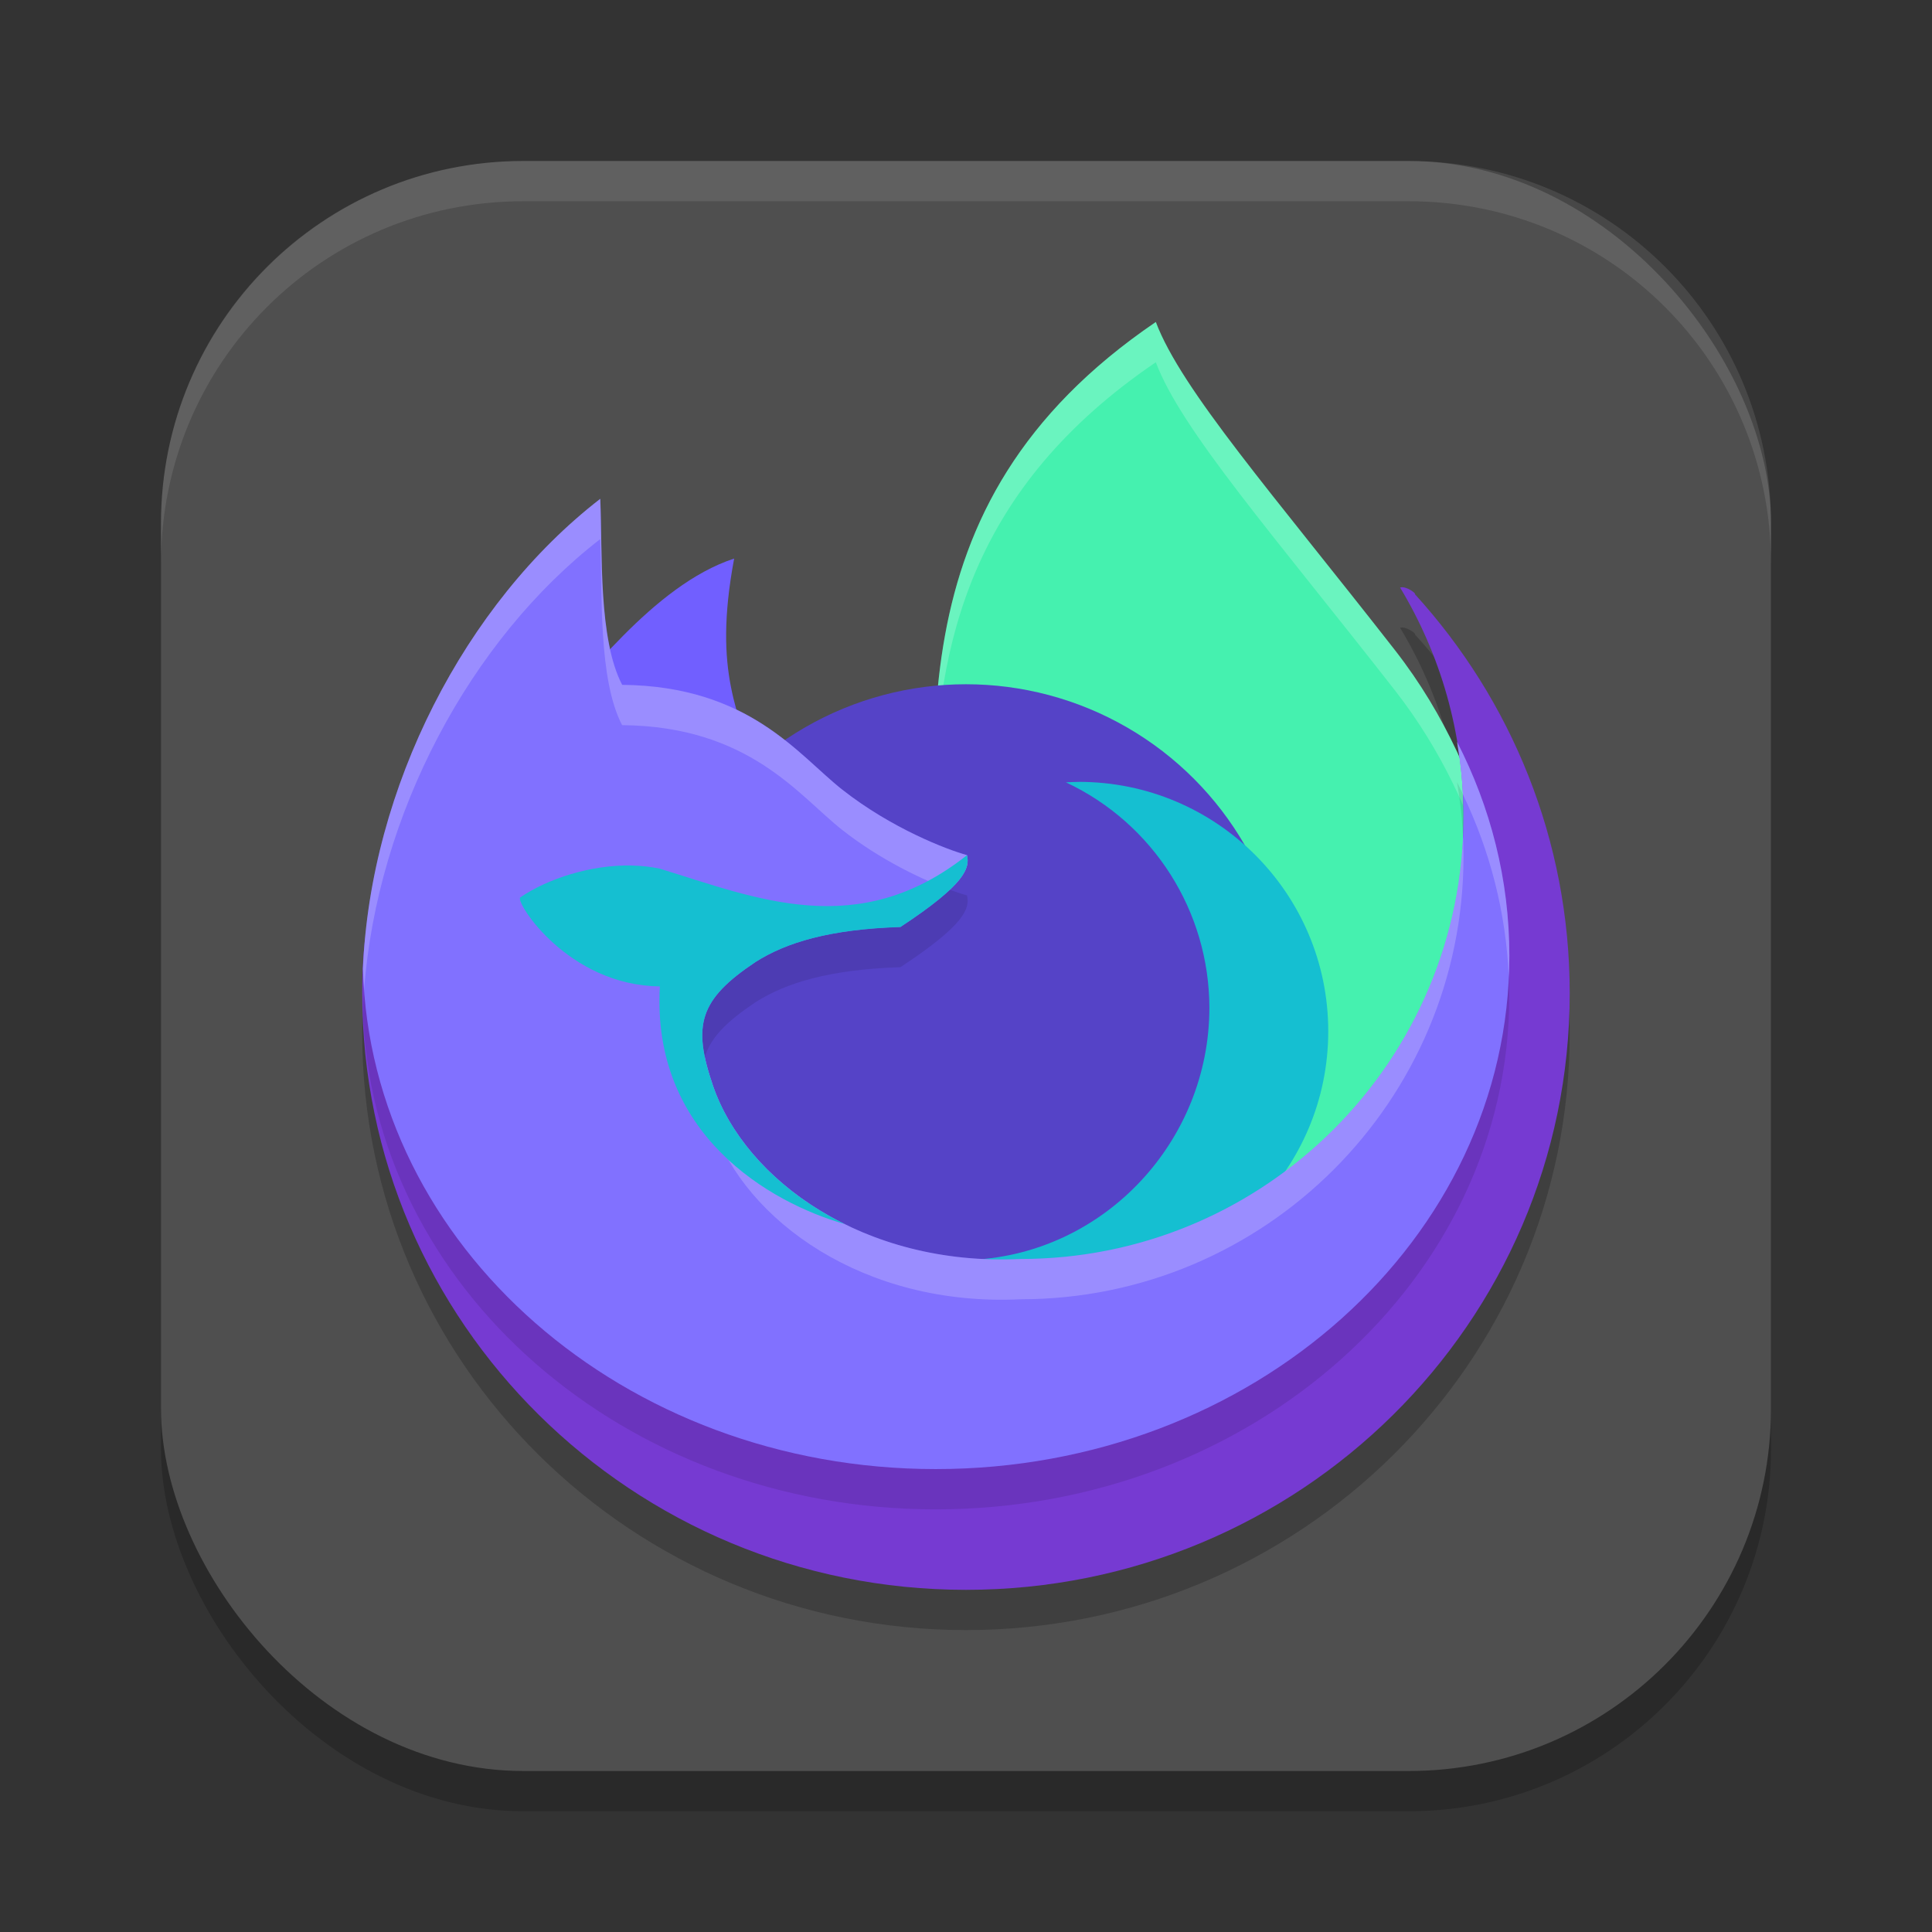 <?xml version="1.0" encoding="UTF-8" standalone="no"?>
<!-- Created with Inkscape (http://www.inkscape.org/) -->

<svg
   width="48"
   height="48"
   viewBox="0 0 48 48"
   version="1.1"
   id="svg5"
   inkscape:version="1.4 (e7c3feb100, 2024-10-09)"
   sodipodi:docname="firefox-trunk.svg"
   xmlns:inkscape="http://www.inkscape.org/namespaces/inkscape"
   xmlns:sodipodi="http://sodipodi.sourceforge.net/DTD/sodipodi-0.dtd"
   xmlns="http://www.w3.org/2000/svg"
   xmlns:svg="http://www.w3.org/2000/svg">
  <rect x="0" y="0" width="48" height="48" fill="#333333" stroke="none"/>
  <sodipodi:namedview
     id="namedview7"
     pagecolor="#ffffff"
     bordercolor="#000000"
     borderopacity="0.25"
     inkscape:showpageshadow="2"
     inkscape:pageopacity="0.0"
     inkscape:pagecheckerboard="0"
     inkscape:deskcolor="#d1d1d1"
     inkscape:document-units="px"
     showgrid="false"
     inkscape:zoom="16.791667"
     inkscape:cx="24"
     inkscape:cy="24"
     inkscape:window-width="1920"
     inkscape:window-height="1011"
     inkscape:window-x="0"
     inkscape:window-y="0"
     inkscape:window-maximized="1"
     inkscape:current-layer="svg5" />
  <defs
     id="defs2" />
  <rect
     style="opacity:0.2;fill:#000000;stroke-width:2.857;stroke-linecap:square"
     id="rect234"
     width="40"
     height="40"
     x="4"
     y="5"
     ry="9" />
  <rect
     style="fill:#4f4f4f;fill-opacity:1;stroke-width:2.857;stroke-linecap:square"
     id="rect396"
     width="40"
     height="40"
     x="4"
     y="4"
     ry="9" />
  <g
     id="g2857"
     transform="translate(-2.892,-0.329)">
    <path
       d="m 17.429,20.508 c -3.509,2.713 -5.538,0.75 -5.538,5.495 0,8.187 6.716,14.825 15,14.825 8.284,0 15,-6.637 15,-14.825 0,-3.812 -1.456,-7.288 -3.848,-9.914 0.053,-0.002 -0.224,-0.215 -0.366,-0.162 1,1.657 1.575,3.6 1.575,5.676 0,6.078 -3.38,12.099 -9.458,12.099 -3.904,0.189 -9.104,-2.306 -9.904,-4.641 -0.516,-1.507 -0.386,-3.199 1.019,-4.136 0.763,-0.484 1.876,-0.963 3.636,-1.019 1.608,-1.057 0.826,-0.937 0.748,-1.257 -0.499,-0.137 -1.386,-0.325 -2.61,-1.289 -1.084,-0.853 -1.588,-1.177 -4.748,-1.206 -0.597,-1.149 -0.448,1.719 -0.507,0.354 z"
       style="opacity:0.2;fill:#000000;stroke-width:1.5"
       id="path760" />
    <path
       d="m 31.608,8.329 c 0.633,1.684 2.921,4.285 5.939,8.151 2.556,3.274 2.849,6.926 3.794,10.21 l -7.102,6.113 -8.023,-8.236 C 26.18,19.092 24.866,12.911 31.608,8.329 Z"
       style="fill:#45f1af;stroke-width:1.5;fill-opacity:1"
       id="path648" />
    <path
       d="m 31.608,8.329 c -5,3.398 -5.568,7.676 -5.514,11.893 0.063,-3.887 0.909,-7.763 5.514,-10.893 0.633,1.684 2.921,4.285 5.939,8.15 2.348,3.007 2.786,6.332 3.574,9.398 l 0.219,-0.188 C 40.396,23.406 40.104,19.753 37.548,16.479 34.53,12.614 32.241,10.013 31.608,8.329 Z"
       style="opacity:0.2;fill:#ffffff;stroke-width:1"
       id="path676" />
    <path
       d="m 16.358,18.315 c 1.042,-1.034 2.743,-3.442 4.774,-4.109 -0.545,2.907 0.162,3.831 0.514,5.317 l -3.263,-0.846 z"
       style="fill:#715fff;stroke-width:1.5;fill-opacity:1"
       id="path620" />
    <circle
       style="fill:#5543c7;fill-opacity:1;stroke-width:2;stroke-linecap:square"
       id="path860"
       cx="26.892"
       cy="25.329"
       r="8" />
    <path
       d="m 29.695,19.755 c -0.107,0.001 -0.213,0.005 -0.32,0.011 2.172,1.02 3.56,3.202 3.564,5.601 -10e-4,3.297 -2.584,6.091 -5.877,6.261 0.823,0.39 1.722,0.518 2.633,0.52 3.422,3e-5 6.197,-2.774 6.197,-6.197 3e-5,-3.422 -2.774,-6.197 -6.197,-6.197 z"
       style="fill:#15bfd1;stroke-width:1.5;fill-opacity:1"
       id="path788" />
    <path
       d="m 17.429,19.508 c -3.509,2.713 -5.538,0.75 -5.538,5.495 0,8.188 6.716,14.825 15,14.825 8.284,0 15,-6.637 15,-14.825 0,-3.812 -1.456,-7.288 -3.848,-9.914 0.053,-0.002 -0.224,-0.215 -0.366,-0.162 1,1.657 1.575,3.6 1.575,5.676 0,6.078 -3.38,12.099 -9.458,12.099 -3.904,0.189 -9.104,-2.306 -9.904,-4.641 -0.516,-1.507 -0.386,-3.199 1.019,-4.136 0.763,-0.484 1.876,-0.963 3.636,-1.019 1.608,-1.057 0.826,-0.937 0.748,-1.257 -0.499,-0.137 -1.386,-0.325 -2.61,-1.289 -1.084,-0.853 -1.588,-1.177 -4.748,-1.206 -0.597,-1.149 -0.448,1.719 -0.507,0.354 z"
       style="fill:#763ad2;stroke-width:1.5;fill-opacity:1"
       id="path704" />
    <path
       d="m 17.655,14.323 c -3.359,2.597 -5.564,6.58 -5.747,11.077 0.192,6.892 6.483,12.429 14.232,12.429 7.87,0 14.25,-5.708 14.25,-12.75 0,-1.898 -0.467,-3.697 -1.298,-5.316 0.101,0.599 0.16,1.213 0.16,1.841 0,6.078 -4.928,11.005 -11.005,11.005 -3.904,0.189 -6.84,-1.967 -7.641,-4.302 -0.516,-1.507 -0.347,-2.142 1.058,-3.079 0.763,-0.484 1.838,-0.812 3.598,-0.869 1.608,-1.057 1.731,-1.464 1.654,-1.784 -0.499,-0.137 -1.877,-0.665 -3.101,-1.629 -1.084,-0.853 -2.455,-2.573 -5.615,-2.603 -0.597,-1.149 -0.486,-2.657 -0.545,-4.021 z"
       style="opacity:0.1;fill:#000000;stroke-width:1.5"
       id="path732" />
    <path
       d="m 17.805,12.722 c -3.359,2.597 -5.713,7.18 -5.896,11.677 0.192,6.892 6.483,12.429 14.232,12.429 7.87,0 14.25,-5.708 14.25,-12.75 0,-1.898 -0.467,-3.697 -1.298,-5.316 0.101,0.599 0.16,1.213 0.16,1.841 0,6.078 -4.928,11.005 -11.005,11.005 -3.904,0.189 -6.84,-1.967 -7.641,-4.302 -0.516,-1.507 -0.347,-2.142 1.058,-3.079 0.763,-0.484 1.838,-0.812 3.598,-0.869 1.608,-1.057 1.731,-1.464 1.654,-1.784 -0.499,-0.137 -1.877,-0.665 -3.101,-1.629 -1.084,-0.853 -2.306,-2.573 -5.465,-2.603 -0.597,-1.149 -0.486,-3.257 -0.545,-4.621 z"
       style="fill:#8171ff;stroke-width:1.5;fill-opacity:1"
       id="path592" />
    <path
       d="m 17.804,12.723 c -3.359,2.597 -5.711,7.179 -5.895,11.676 0.005,0.174 0.017,0.347 0.029,0.52 0.324,-4.34 2.626,-8.69 5.865,-11.195 0.059,1.365 -0.052,3.472 0.545,4.621 3.16,0.029 4.383,1.748 5.467,2.602 0.969,0.762 2.026,1.249 2.676,1.488 0.439,-0.416 0.473,-0.656 0.424,-0.859 -0.499,-0.137 -1.875,-0.665 -3.1,-1.629 -1.084,-0.853 -2.307,-2.572 -5.467,-2.602 -0.597,-1.149 -0.486,-3.256 -0.545,-4.621 z m 21.289,6.039 c 0.072,0.426 0.119,0.859 0.143,1.299 0.673,1.404 1.074,2.935 1.141,4.545 0.007,-0.175 0.016,-0.351 0.016,-0.527 0,-1.898 -0.468,-3.698 -1.299,-5.316 z m 0.148,2.361 c -0.271,5.836 -5.091,10.486 -10.994,10.486 -3.904,0.189 -6.84,-1.968 -7.641,-4.303 -0.09,-0.262 -0.158,-0.496 -0.203,-0.711 -0.135,0.455 -0.047,0.98 0.203,1.711 0.8,2.335 3.737,4.492 7.641,4.303 6.078,0 11.006,-4.928 11.006,-11.006 0,-0.161 -0.005,-0.321 -0.012,-0.48 z"
       style="opacity:0.2;fill:#ffffff;stroke-width:1"
       id="path564" />
    <path
       style="fill:#15bfd1;stroke-width:1.5;fill-opacity:1"
       d="m 18.593,21.832 c -1.021,-0.022 -2.095,0.328 -2.777,0.794 -0.122,0.122 1.189,2.186 3.47,2.21 -0.211,3.68 2.731,5.369 4.58,5.901 l 5.5e-4,-0.002 c -4.8e-4,-2.5e-4 -9.7e-4,-5.7e-4 -0.001,-8.3e-4 -0.149,-0.074 -0.294,-0.152 -0.435,-0.233 -0.013,-0.008 -0.026,-0.015 -0.039,-0.023 -0.079,-0.046 -0.156,-0.093 -0.232,-0.141 -0.015,-0.009 -0.03,-0.019 -0.045,-0.028 -0.076,-0.049 -0.151,-0.099 -0.224,-0.15 -0.012,-0.008 -0.023,-0.016 -0.035,-0.024 -0.042,-0.03 -0.084,-0.06 -0.125,-0.09 -0.081,-0.059 -0.16,-0.12 -0.237,-0.182 -0.018,-0.015 -0.036,-0.029 -0.054,-0.044 -0.055,-0.045 -0.108,-0.09 -0.161,-0.136 -0.026,-0.022 -0.051,-0.045 -0.076,-0.067 -0.037,-0.033 -0.073,-0.066 -0.108,-0.099 -0.034,-0.032 -0.068,-0.065 -0.102,-0.097 -0.028,-0.027 -0.055,-0.054 -0.082,-0.081 -0.039,-0.04 -0.078,-0.08 -0.116,-0.12 -7.2e-4,-7.5e-4 -10e-4,-0.001 -10e-4,-0.002 -0.023,-0.025 -0.046,-0.05 -0.069,-0.075 -0.032,-0.035 -0.064,-0.071 -0.095,-0.107 -0.025,-0.028 -0.049,-0.057 -0.073,-0.085 -0.032,-0.038 -0.063,-0.076 -0.093,-0.115 -0.017,-0.022 -0.035,-0.043 -0.051,-0.065 -0.038,-0.05 -0.075,-0.1 -0.112,-0.15 -0.015,-0.02 -0.029,-0.04 -0.043,-0.06 -0.038,-0.054 -0.074,-0.108 -0.11,-0.162 -0.009,-0.015 -0.019,-0.03 -0.029,-0.045 -0.035,-0.055 -0.069,-0.11 -0.102,-0.166 -0.007,-0.012 -0.013,-0.024 -0.021,-0.035 -0.033,-0.057 -0.065,-0.115 -0.095,-0.172 -0.006,-0.011 -0.012,-0.021 -0.017,-0.032 -0.032,-0.061 -0.062,-0.123 -0.091,-0.185 -0.006,-0.013 -0.012,-0.026 -0.018,-0.039 -0.028,-0.062 -0.055,-0.124 -0.081,-0.186 -0.004,-0.01 -0.007,-0.02 -0.012,-0.03 -0.026,-0.066 -0.051,-0.133 -0.074,-0.2 -0.516,-1.507 -0.348,-2.142 1.057,-3.079 0.763,-0.484 1.838,-0.812 3.598,-0.868 1.608,-1.057 1.731,-1.465 1.654,-1.785 -2.712,2.149 -5.245,1.066 -7.63,0.335 -0.224,-0.048 -0.457,-0.073 -0.693,-0.078 z"
       id="path1373-47" />
  </g>
  <path
     id="path1040"
     style="opacity:0.1;fill:#ffffff;stroke-width:8;stroke-linecap:square"
     d="M 13,4 C 8.014,4 4,8.014 4,13 v 1 C 4,9.014 8.014,5 13,5 h 22 c 4.986,0 9,4.014 9,9 V 13 C 44,8.014 39.986,4 35,4 Z" />
</svg>
